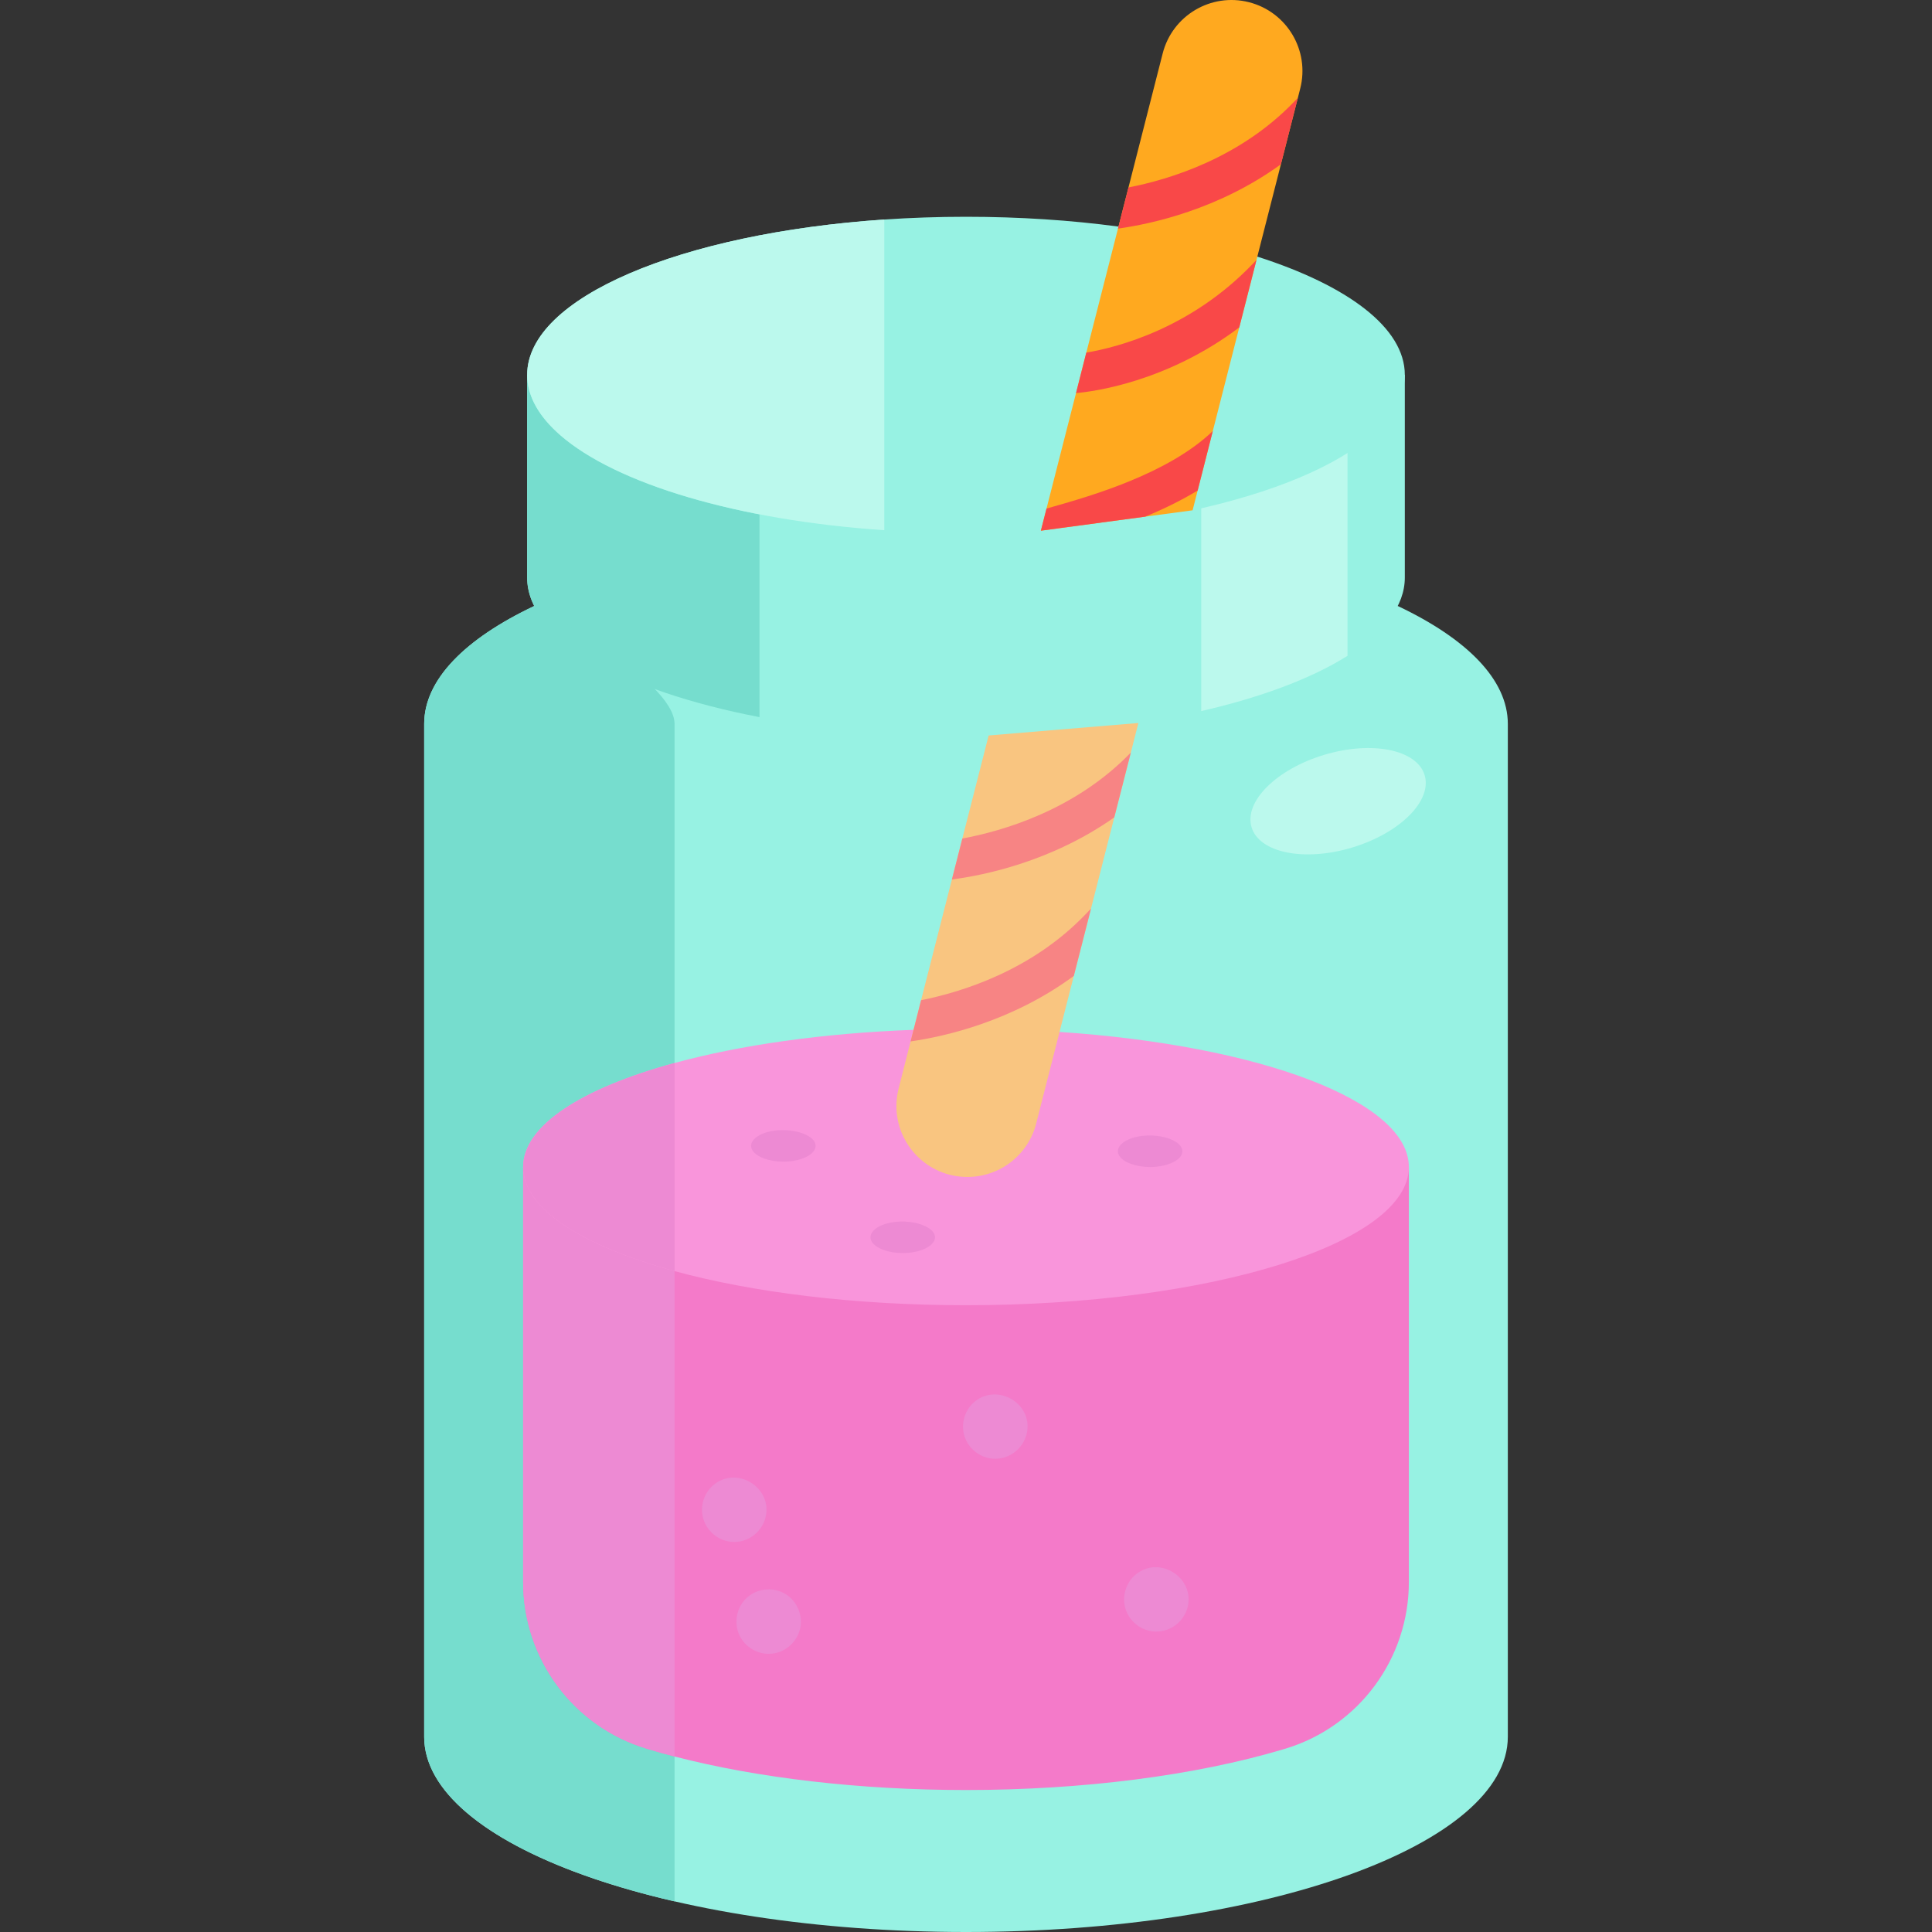 <?xml version="1.0" encoding="iso-8859-1"?>
<!-- Generator: Adobe Illustrator 19.0.0, SVG Export Plug-In . SVG Version: 6.00 Build 0)  -->
<svg version="1.1" id="Layer_1" xmlns="http://www.w3.org/2000/svg" xmlns:xlink="http://www.w3.org/1999/xlink" x="0px" y="0px"
	 viewBox="0 0 512 512" style="enable-background:new 0 0 512 512;" xml:space="preserve">
<rect x="0" y="0" width="512" height="512" fill="#333333" stroke="none"/>
<g>
	<path style="fill:#97F2E3;" d="M370.424,160.594c18.311,8.677,29.166,19.509,29.166,31.253v268.411
		c0,28.573-64.284,51.742-143.584,51.742s-143.595-23.169-143.595-51.742V191.847c0-11.744,10.866-22.576,29.166-31.253"/>
	<path style="fill:#97F2E3;" d="M372.291,99.339v53.726c0,7.537-5.519,14.606-15.187,20.729c-9.407,5.94-22.758,10.98-38.766,14.651
		c-18.015,4.127-39.405,6.522-62.334,6.522c-19.782,0-38.413-1.779-54.729-4.926c-36.646-7.046-61.57-20.957-61.57-36.976V99.339
		H372.291z"/>
</g>
<path style="fill:#BBF9ED;" d="M357.104,99.727v74.067c-9.407,5.94-22.758,10.98-38.766,14.651V99.727H357.104z"/>
<path style="fill:#76DDCE;" d="M201.277,99.344v90.702c-36.646-7.046-61.57-20.957-61.57-36.976V99.344H201.277z"/>
<path style="fill:#97F2E3;" d="M372.291,99.339c0,5.655-3.113,11.06-8.757,15.985c-9.532,8.323-26.304,15.29-47.477,19.896v0.011
	c-12.132,2.645-25.711,4.504-40.214,5.404c-6.442,0.399-13.078,0.604-19.839,0.604c-7.4,0-14.64-0.251-21.664-0.73
	c-38.972-2.645-71.079-12.303-85.868-25.187c-5.655-4.926-8.768-10.319-8.768-15.985c0-20.466,40.762-37.512,94.636-41.161
	c7.024-0.479,14.264-0.73,21.664-0.73c14.207,0,27.821,0.912,40.408,2.6l36.794,7.959C357.184,75.68,372.291,86.877,372.291,99.339z
	"/>
<path style="fill:#76DDCE;" d="M178.765,191.847c0-11.744-37.188-31.253-37.188-31.253c-18.3,8.677-29.166,19.509-29.166,31.253
	v268.411c0,18.327,26.455,34.431,66.354,43.624V191.847z"/>
<path style="fill:#F47AC9;" d="M373.365,309.275v109.977c0,20.306-13.248,38.268-32.682,44.153c-0.214,0.065-0.429,0.13-0.645,0.194
	c-23.294,6.944-53.133,10.775-84.032,10.775c-27.969,0-55.071-3.135-77.236-8.882c-2.315-0.604-4.584-1.231-6.796-1.893
	c-0.218-0.065-0.434-0.13-0.651-0.196c-19.437-5.883-32.688-23.847-32.688-44.155V309.274h234.73V309.275z"/>
<path style="fill:#ED8AD3;" d="M178.77,309.275v156.217c-2.315-0.604-4.584-1.231-6.796-1.893c-0.217-0.065-0.432-0.129-0.645-0.194
	c-19.44-5.885-32.694-23.85-32.694-44.162V309.275L178.77,309.275L178.77,309.275z"/>
<path style="fill:#F995DB;" d="M373.365,309.275c0,20.227-52.551,36.623-117.371,36.623c-29.565,0-56.588-3.409-77.225-9.042
	c-24.594-6.716-40.135-16.578-40.135-27.581c0-10.991,15.541-20.865,40.135-27.57c17.365-4.743,39.234-7.901,63.337-8.791
	l38.687,0.559C333.698,277.019,373.365,291.705,373.365,309.275z"/>
<path style="fill:#FFA91F;" d="M344.573,23.471l-0.627,2.463l-1.174,4.595l-3.318,13.01l-6.248,24.468l-0.228,0.889l-1.197,4.709
	l-3.364,13.169l-7.012,27.456l-0.627,2.463l-3.386,13.295l-1.334,5.233v0.011l-12.576,1.687c0,0,0,0-0.011,0l-27.627,3.717
	l1.494-5.861l7.822-30.603l1.288-5.074l1.437-5.655l8.392-32.86l0.137-0.536l1.026-4.036l1.619-6.339l9.064-35.505
	c2.565-10.068,12.816-16.145,22.872-13.58C341.061,3.153,347.15,13.403,344.573,23.471z"/>
<path style="fill:#F9C580;" d="M301.679,191.603l-1.995,7.833l-0.878,3.443l-3.512,13.739l-6.168,24.183l-1.323,5.176l-3.227,12.645
	l-7.765,30.443l-2.212,8.677c-2.121,8.335-9.623,14.161-18.232,14.161c-10.638,0-18.813-8.7-18.813-18.767
	c0-1.539,0.194-3.113,0.593-4.686l3.17-12.451v-0.011l1.152-4.515l1.63-6.408l8.164-31.994l1.197-4.686l1.573-6.168l6.967-27.307
	L301.679,191.603z"/>
<path style="fill:#ED8AD3;" d="M178.77,281.705v55.151c-24.594-6.716-40.135-16.578-40.135-27.581
	C138.635,298.283,154.176,288.409,178.77,281.705z"/>
<g>
	<path style="fill:#F78484;" d="M299.684,199.436l-0.878,3.443l-3.512,13.739c-16.761,11.801-34.742,15.381-43.031,16.453
		l1.197-4.686l1.573-6.168C265.638,220.256,284.907,214.737,299.684,199.436z"/>
	<path style="fill:#F78484;" d="M289.126,240.802l-1.323,5.176l-3.227,12.645c-16.373,12.075-34.228,16.065-43.259,17.365
		l1.152-4.515l1.63-6.408c10.843-2.166,29.257-7.867,43.464-22.644L289.126,240.802z"/>
</g>
<g>
	<path style="fill:#F94848;" d="M343.946,25.934l-1.174,4.595l-3.318,13.01c-16.499,11.972-34.377,15.826-43.179,17.046l0.137-0.536
		l1.026-4.036l1.619-6.339c10.786-2.087,29.485-7.73,43.897-22.713L343.946,25.934z"/>
	<path style="fill:#F94848;" d="M332.978,68.896l-1.197,4.709l-3.364,13.169c-19.383,14.583-38.915,17.023-43.259,17.399
		l1.288-5.074l1.437-5.655c8.301-1.402,27.627-6.385,43.988-23.397L332.978,68.896z"/>
	<path style="fill:#F94848;" d="M321.405,114.23l-0.627,2.463l-3.386,13.295c-4.492,2.725-9.258,5.017-13.91,6.932c0,0,0,0-0.011,0
		l-27.627,3.717l1.494-5.861l1.551-0.445C288.955,131.469,309.581,125.586,321.405,114.23z"/>
</g>
<g>
	<path style="fill:#ED8AD3;" d="M304.804,309.275c-3.735,0-7.09-1.226-8.185-2.977c-1.002-1.603,0.111-3.4,2.755-4.462
		c5.853-2.349,14.802,0.068,13.903,3.757C312.772,307.669,309.053,309.275,304.804,309.275z"/>
	<path style="fill:#ED8AD3;" d="M239.243,332.079c-3.735,0-7.09-1.226-8.185-2.977c-1.003-1.603,0.111-3.4,2.755-4.462
		c5.853-2.349,14.802,0.068,13.903,3.757C247.212,330.473,243.492,332.079,239.243,332.079z"/>
	<path style="fill:#ED8AD3;" d="M207.603,307.85c-3.735,0-7.09-1.226-8.185-2.977c-1.003-1.603,0.111-3.4,2.755-4.462
		c5.853-2.349,14.802,0.068,13.903,3.757C215.571,306.244,211.852,307.85,207.603,307.85z"/>
	<path style="fill:#ED8AD3;" d="M194.582,408.638c-3.886,0-7.346-2.722-8.296-6.479c-0.854-3.377,0.517-7.07,3.369-9.067
		c6.266-4.385,14.954,1.386,13.262,8.863C202.045,405.809,198.54,408.638,194.582,408.638z"/>
	<path style="fill:#ED8AD3;" d="M263.745,386.586c-3.58,0-6.827-2.307-8.042-5.668c-1.229-3.401-0.099-7.363,2.755-9.596
		c6.014-4.704,15.08,0.585,13.716,8.181C271.447,383.553,267.868,386.586,263.745,386.586z"/>
	<path style="fill:#ED8AD3;" d="M203.703,438.282c-3.563,0-6.862-2.313-8.049-5.675c-1.204-3.411-0.114-7.358,2.751-9.592
		c2.83-2.207,6.825-2.44,9.865-0.511c3.007,1.909,4.564,5.612,3.765,9.095C211.153,435.448,207.677,438.282,203.703,438.282z"/>
	<path style="fill:#ED8AD3;" d="M306.434,432.388c-3.573,0-6.827-2.317-8.042-5.67c-1.285-3.549,0.01-7.655,3.082-9.84
		c6.323-4.496,15.177,1.475,13.246,9.058C313.764,429.683,310.308,432.388,306.434,432.388z"/>
</g>
<g>
	<path style="fill:#BBF9ED;" d="M234.34,58.178v82.333c-38.972-2.645-71.079-12.303-85.868-25.187
		c-5.655-4.926-8.768-10.319-8.768-15.985C139.704,78.873,180.466,61.827,234.34,58.178z"/>
	
		<ellipse transform="matrix(-0.288 -0.958 0.958 -0.288 253.187 613.288)" style="fill:#BBF9ED;" cx="354.657" cy="212.491" rx="12.826" ry="23.942"/>
</g>
<g>
</g>
<g>
</g>
<g>
</g>
<g>
</g>
<g>
</g>
<g>
</g>
<g>
</g>
<g>
</g>
<g>
</g>
<g>
</g>
<g>
</g>
<g>
</g>
<g>
</g>
<g>
</g>
<g>
</g>
</svg>
